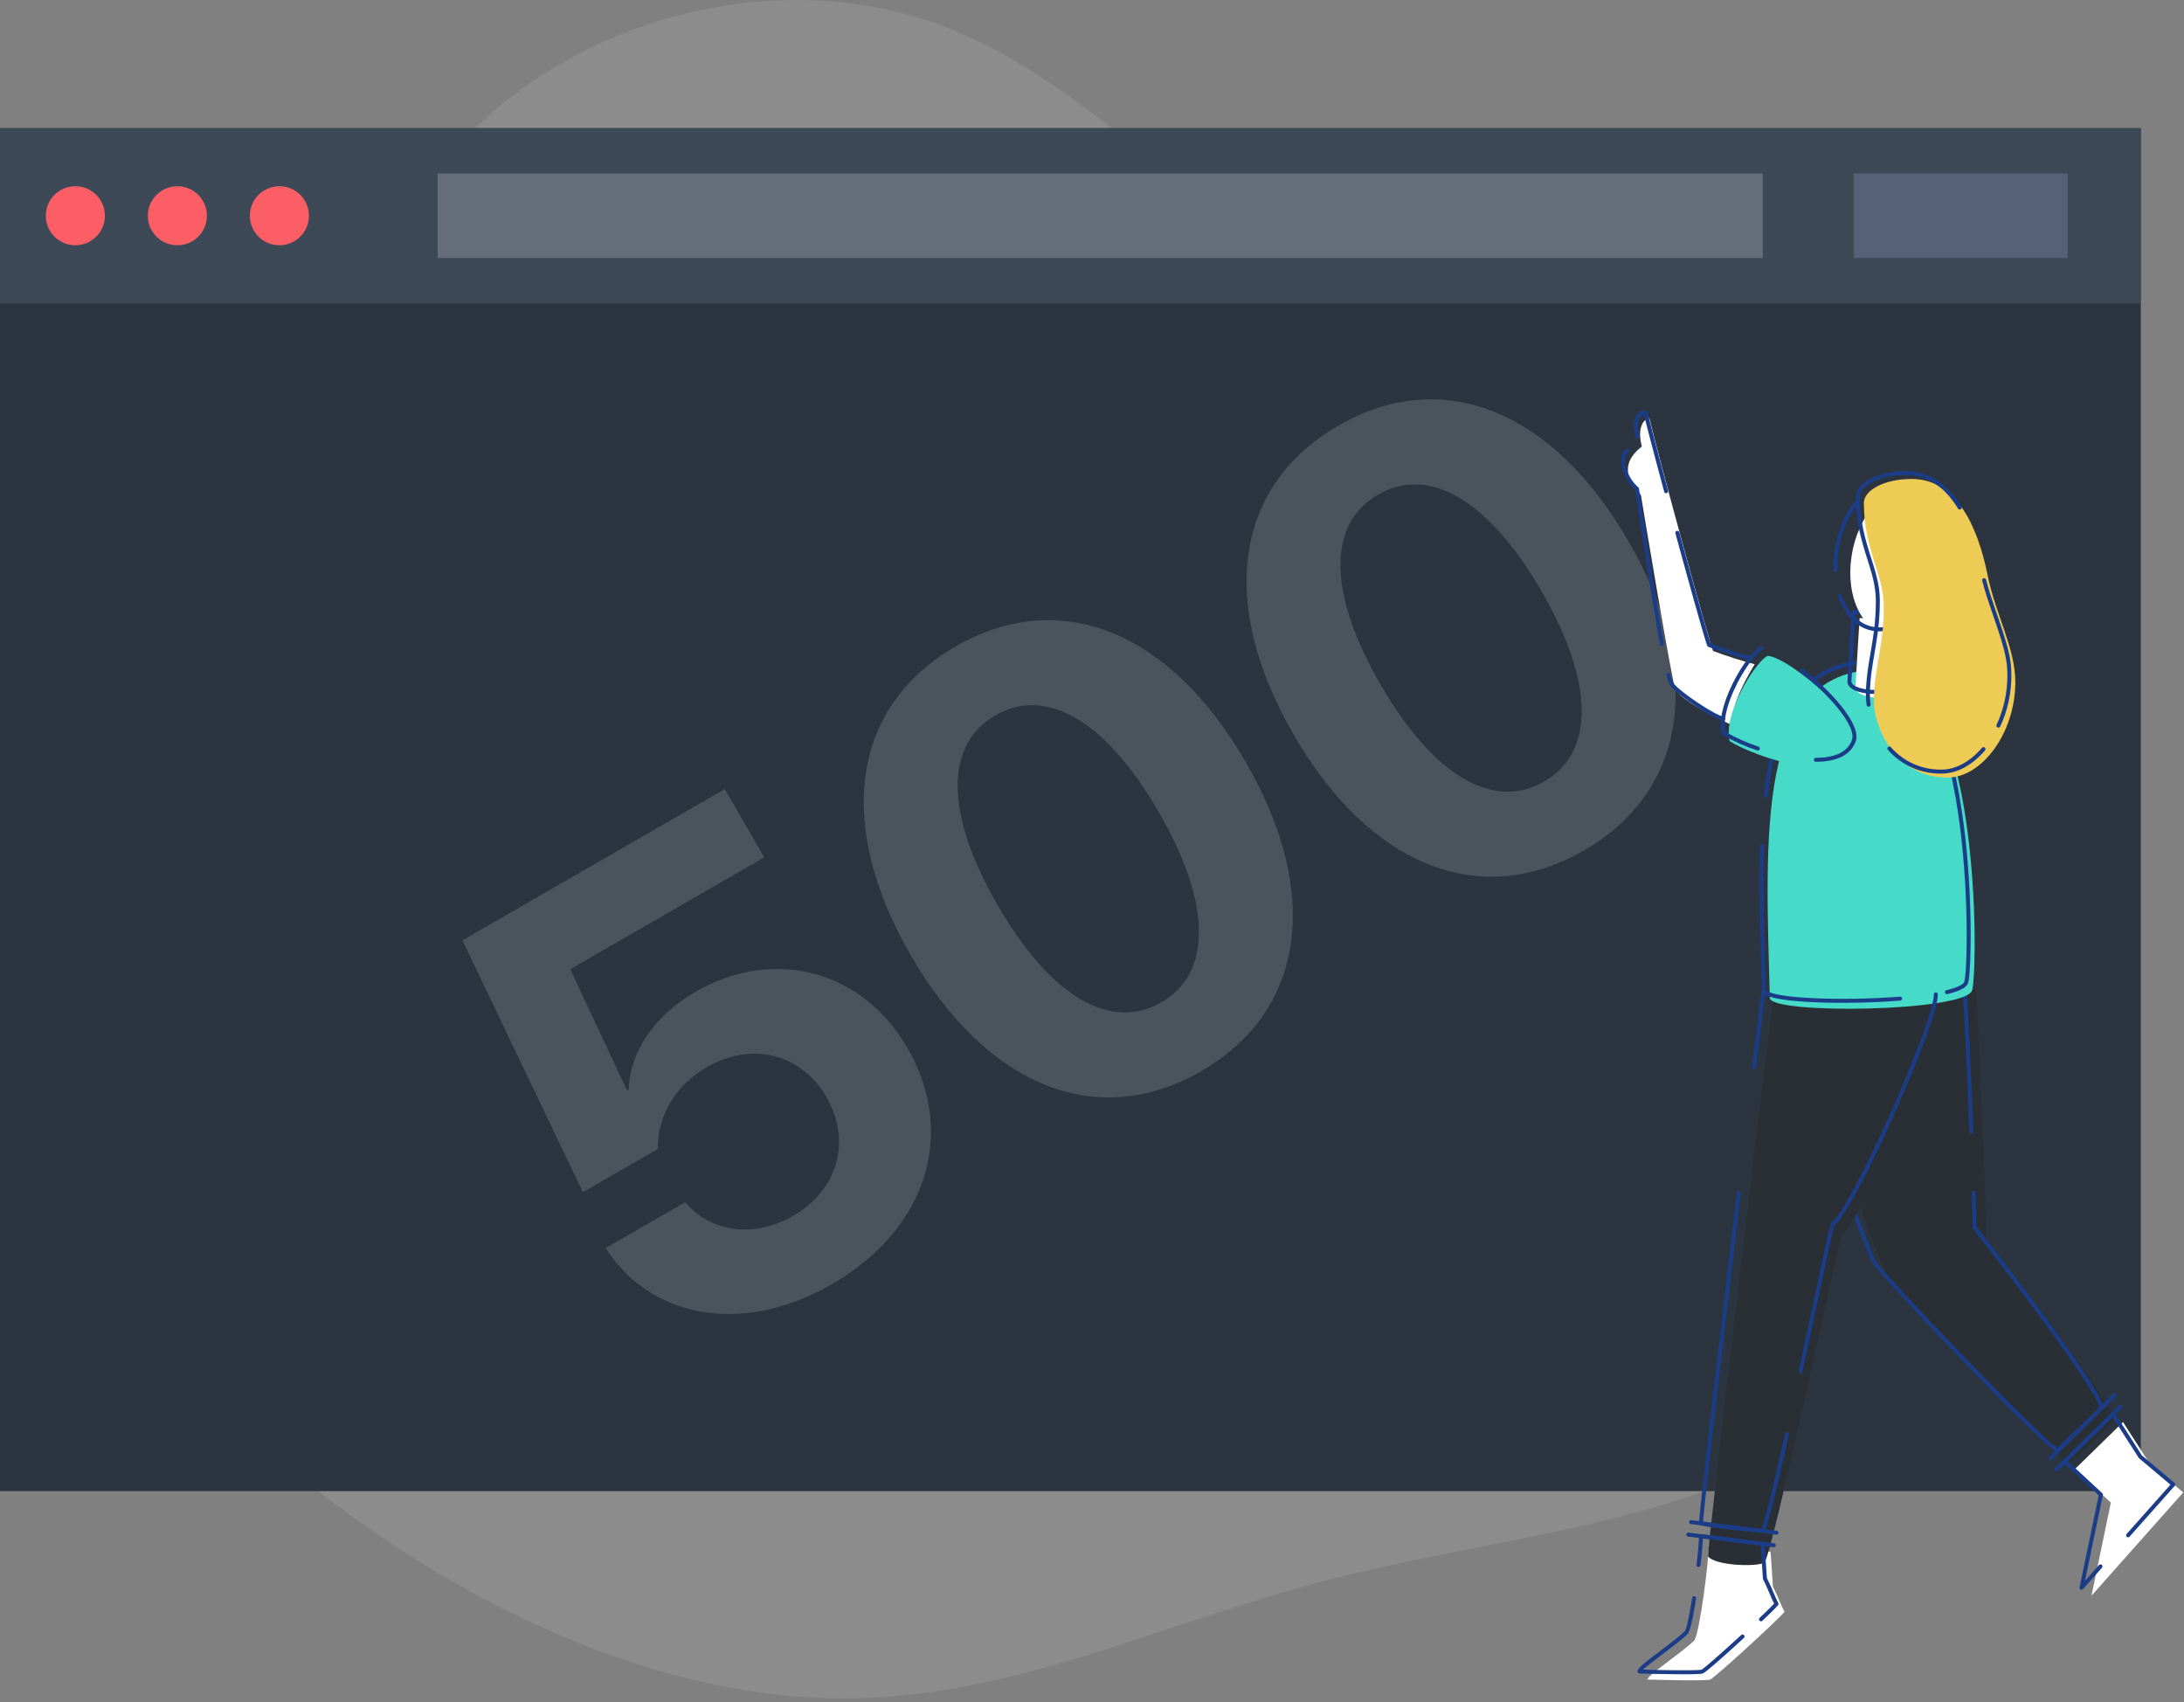 <svg width="539" height="420" viewBox="0 0 539 420" fill="none" xmlns="http://www.w3.org/2000/svg">
    <rect x="0" y="0" width="539" height="420" fill="#808080" stroke="none"/>
    <g clip-path="url(#clip0)">
        <path opacity="0.1"
              d="M485.302 140.982C519.348 168.584 528.973 218.483 518.984 261.048C509.09 303.662 479.671 338.996 443.633 358.031C407.639 377.189 365.074 379.994 325.456 390.453C285.788 400.984 249.061 419.175 208.115 419.091C167.125 419.091 122.052 400.778 82.158 370.72C42.294 340.799 7.721 299.158 5.97 258.523C4.313 217.928 35.478 178.296 57.17 137.681C78.908 96.963 91.104 55.096 120.193 28.869C149.282 2.643 195.24 -8.155 233.796 6.848C272.353 21.85 303.473 62.352 348.186 85.252C392.964 108.208 451.295 113.537 485.302 140.982Z"
              fill="white"/>
        <path d="M528.338 31.625H0V367.954H528.338V31.625Z" fill="#2C353F"/>
        <g opacity="0.15">
            <path d="M205.328 316.869C228.523 303.493 236.23 279.858 223.975 258.655L223.893 258.515C212.855 239.418 190.944 233.613 171.685 244.719C161.422 250.637 155.452 259.603 155.171 268.846L154.75 269.089L140.734 239.165L188.6 211.561L178.861 194.711L114.125 232.044L143.858 294.186L162.344 283.525C162.322 280.73 162.802 277.832 163.948 275.111C165.809 270.387 169.345 266.289 174.546 263.289C185.511 256.966 197.655 259.979 203.894 270.61L203.975 270.75C210.224 281.562 206.805 293.644 195.7 300.049C185.929 305.683 175.421 303.88 169.522 297.078L169.097 296.668L149.487 307.977L150.166 308.99C161.211 325.18 183.258 329.597 205.328 316.869Z"
                  fill="white"/>
            <path d="M296.422 264.336C322.148 249.5 326.105 220.352 307.478 188.126L307.397 187.985C288.77 155.76 261.56 144.679 235.835 159.515C210.109 174.35 206.111 203.429 224.738 235.655L224.819 235.795C243.446 268.021 270.697 279.172 296.422 264.336ZM286.602 247.346C273.95 254.642 259.121 245.688 246.257 223.432L246.176 223.291C233.312 201.035 233.003 183.801 245.655 176.505C258.307 169.209 273.095 178.093 285.959 200.349L286.04 200.489C298.905 222.745 299.253 240.049 286.602 247.346Z"
                  fill="white"/>
            <path d="M390.89 209.857C416.616 195.021 420.573 165.873 401.946 133.647L401.865 133.507C383.238 101.281 356.028 90.2 330.302 105.036C304.577 119.872 300.579 148.95 319.206 181.176L319.287 181.316C337.914 213.542 365.164 224.693 390.89 209.857ZM381.069 192.867C368.417 200.163 353.589 191.209 340.725 168.953L340.644 168.812C327.779 146.556 327.471 129.322 340.123 122.026C352.775 114.73 367.563 123.614 380.427 145.87L380.508 146.01C393.372 168.266 393.721 185.57 381.069 192.867Z"
                  fill="white"/>
        </g>
        <path d="M523.952 350.909L530.699 361.441L538.813 368.279L516.167 393.759L520.952 370.784L512.055 362.536L523.952 350.909Z"
              fill="white"/>
        <path d="M436.939 382.927C437.146 384.582 437.323 388.714 437.549 391.528C438.764 393.857 439.462 395.984 440.406 397.747C438.439 400.071 423.164 414.022 422.068 414.449C420.971 414.877 406.591 414.449 406.591 414.449C406.591 413.354 414.46 408.274 418.109 404.851C419.481 403.141 421.758 384.745 421.758 381.051L436.939 382.927Z"
              fill="white"/>
        <path d="M487.598 244.057C488.12 247.849 490.224 297.827 490.224 305.853C493.254 309.533 521.566 346.1 521.566 350.437C518.222 354.21 513.668 358.297 510.899 360.827C509.148 362.433 465.866 316.125 465.074 313.743C464.283 311.36 458.229 297.193 458.229 293.882C458.229 290.571 471.659 246.665 471.659 246.665L487.598 244.057Z"
              fill="#2A2F36"/>
        <path d="M484.568 240.625C484.841 240.58 485.098 240.769 485.135 241.043L485.153 241.19L485.183 241.479L485.228 241.989L485.277 242.634L485.33 243.409L485.434 245.063L485.55 247.068L485.657 249.044L485.87 253.214L486.079 257.539L486.341 263.269L486.678 271.043L487.013 279.214C487.024 279.485 486.812 279.714 486.541 279.725C486.27 279.735 486.041 279.524 486.03 279.253L485.632 269.592L485.317 262.385L484.993 255.414L484.767 250.851L484.644 248.51L484.499 245.899L484.397 244.208L484.319 243.019L484.25 242.085L484.214 241.678L469.09 244.153L467.081 250.772L465.903 254.683L465.122 257.286L464.348 259.875L463.585 262.44L462.835 264.972L461.838 268.358L460.942 271.424L460.209 273.952L459.248 277.303L458.314 280.614L457.651 283.018L457.385 283.995L456.912 285.774L456.656 286.764L456.39 287.825L456.203 288.601L456.077 289.15L455.996 289.519L455.928 289.85L455.871 290.144L455.841 290.319L455.805 290.549C455.801 290.573 455.798 290.596 455.796 290.618L455.781 290.741L455.773 290.847L455.77 290.935C455.77 291.004 455.773 291.079 455.779 291.159L455.794 291.327L455.817 291.509C455.821 291.541 455.826 291.573 455.831 291.606L455.865 291.811C455.872 291.846 455.878 291.882 455.885 291.919L455.93 292.145L455.983 292.385L456.043 292.64L456.11 292.908L456.223 293.337L456.353 293.797L456.448 294.121L456.604 294.631L456.775 295.171L456.961 295.741L457.232 296.545L457.452 297.182L457.768 298.074L458.109 299.015L458.289 299.504L458.797 300.861L459.302 302.185L462.118 309.389L462.518 310.438L462.591 310.64C462.72 311.029 463.855 312.42 465.689 314.494L466.409 315.303C466.659 315.583 466.92 315.873 467.19 316.173L468.03 317.098C468.175 317.257 468.322 317.418 468.471 317.581L469.391 318.585L470.361 319.636L471.376 320.73L472.976 322.444L474.089 323.63L475.82 325.464L477.613 327.354L478.836 328.639L480.078 329.938L481.968 331.908L483.879 333.891L485.799 335.874L487.078 337.19L488.986 339.146L490.246 340.432L491.491 341.7L492.72 342.945L494.521 344.763L495.689 345.936L496.827 347.073C497.014 347.26 497.2 347.445 497.384 347.628L498.469 348.705L499.516 349.737L500.52 350.721C500.683 350.881 500.845 351.038 501.004 351.194L501.937 352.098C504.809 354.87 506.9 356.771 507.693 357.263L507.793 357.32L508.184 356.906L508.665 356.41L509.028 356.044L509.645 355.434L510.623 354.485L511.968 353.196L516.271 349.104L517.421 347.989L517.712 347.701L518.107 347.305L518.098 347.249C518.085 347.184 518.068 347.114 518.047 347.039L517.998 346.881C517.98 346.827 517.96 346.769 517.938 346.71L517.867 346.525C517.854 346.493 517.841 346.461 517.827 346.427L517.738 346.222L517.639 346.003L517.528 345.771L517.406 345.526L517.202 345.134L517.053 344.856L516.892 344.566L516.722 344.263L516.446 343.785L516.146 343.279L515.823 342.746L515.477 342.186L515.109 341.6L514.583 340.777L514.163 340.13L513.569 339.228L513.258 338.761L512.608 337.794L511.921 336.784L511.198 335.733L510.439 334.642L509.237 332.931L508.178 331.439L507.067 329.889L505.907 328.284L504.451 326.287L503.258 324.663L501.945 322.887L501.048 321.68L499.794 320.001L498.384 318.123L496.339 315.415L494.558 313.071L492.529 310.42L490.68 308.02L489.072 305.954L488.062 304.671L487.33 303.753L486.894 303.218C486.836 303.148 486.799 303.063 486.787 302.974L486.782 302.906L486.779 302.317L486.768 301.434L486.731 299.588L486.656 296.8L486.581 294.335C486.572 294.064 486.785 293.837 487.057 293.828C487.328 293.82 487.555 294.032 487.564 294.304L487.668 297.772L487.728 300.175L487.754 301.585L487.764 302.443L487.765 302.73L488.033 303.06L488.673 303.859L489.683 305.14L491.461 307.424L493.369 309.899L495.644 312.875L498.615 316.796L499.774 318.337L500.379 319.143L501.78 321.017L502.698 322.252L503.599 323.469L505.027 325.409L506.361 327.235L507.133 328.299L508.128 329.678L509.318 331.339L510.224 332.616L511.091 333.848L511.713 334.742L512.313 335.608L513.076 336.723L513.796 337.788L514.308 338.556L514.636 339.052L515.107 339.773L515.553 340.466L515.837 340.912L516.241 341.557L516.62 342.173L516.858 342.567L517.084 342.949L517.299 343.317L517.503 343.672L517.694 344.014C517.725 344.07 517.756 344.125 517.786 344.18L517.959 344.501C517.987 344.554 518.015 344.606 518.042 344.657L518.198 344.959L518.342 345.246L518.473 345.521L518.593 345.781L518.7 346.027C518.97 346.666 519.108 347.156 519.108 347.49C519.108 347.619 519.057 347.743 518.966 347.834L518.234 348.568L517.368 349.412L512.676 353.879L511.496 355.008L510.405 356.066L509.798 356.665L509.441 357.024L509.041 357.432L508.621 357.873L508.314 358.208C508.215 358.318 508.071 358.378 507.922 358.37C507.896 358.368 507.867 358.363 507.834 358.354L507.764 358.332L507.685 358.3L507.598 358.258L507.451 358.177L507.285 358.074L507.164 357.994L507.035 357.904L506.897 357.806L506.675 357.64L506.435 357.454L506.176 357.248L505.9 357.021L505.505 356.688L505.188 356.416L504.739 356.023L504.01 355.369L503.352 354.768L502.504 353.979L501.593 353.12L500.621 352.19L499.413 351.021L498.687 350.313L497.552 349.197L495.748 347.407L494.431 346.089L493.717 345.372L492.246 343.886L490.329 341.938L488.734 340.308L487.088 338.618L484.962 336.425L482.649 334.029L480.952 332.261L478.75 329.957L476.37 327.451L474.601 325.576L471.983 322.782L469.8 320.426L468.785 319.323L467.826 318.273L466.752 317.087L465.924 316.164L465.16 315.305L464.464 314.511L463.837 313.787L463.388 313.259L462.987 312.778L462.666 312.385L462.405 312.057L462.251 311.858L462.052 311.591L461.891 311.363L461.806 311.233L461.738 311.12C461.699 311.051 461.672 310.994 461.657 310.95L461.629 310.87L461.41 310.287L459.856 306.298L458.32 302.373L457.877 301.209L457.545 300.325L457.162 299.29L456.807 298.308L456.558 297.607L456.324 296.935L456.178 296.505L456.038 296.087L455.842 295.487L455.72 295.103L455.55 294.554L455.447 294.204L455.35 293.869L455.261 293.547L455.18 293.24L455.072 292.804L455.009 292.531L454.954 292.272L454.907 292.028L454.867 291.797C454.855 291.722 454.845 291.65 454.835 291.58L454.811 291.378C454.798 291.248 454.79 291.127 454.787 291.016V290.888L454.793 290.783L454.804 290.661C454.806 290.639 454.809 290.616 454.811 290.593L454.843 290.366L454.886 290.102L454.942 289.801L455.009 289.463L455.089 289.09L455.213 288.535L455.398 287.754L455.615 286.876L455.811 286.105L456.085 285.055L456.453 283.673L457.012 281.627L457.645 279.353L458.259 277.181L459.129 274.146L460.424 269.687L461.522 265.946L461.891 264.694L463.022 260.881L463.791 258.302L464.569 255.704L465.353 253.096L467.307 246.633L468.239 243.574C468.287 243.415 468.412 243.293 468.569 243.247L468.629 243.233L484.568 240.625Z"
              fill="#1B3C87"/>
        <path d="M437.574 246.729C436.802 250.998 421.531 379.98 421.531 384.067C423.317 386.366 433.625 386.695 435.415 385.599C437.205 384.504 453.217 308.968 454.55 304.547C459.547 301.221 480.03 254.854 480.025 247.82"
              fill="#2A2F36"/>
        <path d="M463.496 165.283C489.069 165.283 488.189 238.968 486.733 244.332C485.277 249.696 436.885 250.408 436.782 246.238C435.774 206.989 433.074 165.283 463.496 165.283Z"
              fill="#46DBC9"/>
        <path d="M477.758 244.877C478.029 244.877 478.25 245.097 478.25 245.368C478.255 252.614 458.385 297.326 452.875 302.253L452.71 302.392L452.601 302.806L452.418 303.556L452.061 305.099L451.421 307.975L450.157 313.792L444.851 338.506C444.794 338.771 444.532 338.939 444.267 338.882C444.001 338.825 443.832 338.564 443.89 338.298L449.453 312.39L450.712 306.622L451.147 304.684L451.431 303.455L451.59 302.795L451.682 302.431L451.774 302.085L451.812 301.954C451.845 301.845 451.915 301.75 452.01 301.687C454.036 300.337 458.991 291.045 463.98 280.328L464.676 278.824C465.14 277.816 465.603 276.798 466.063 275.776L466.75 274.24L467.43 272.701C467.768 271.932 468.104 271.163 468.435 270.396L469.091 268.868C469.959 266.836 470.792 264.834 471.573 262.903L472.149 261.469C475.165 253.899 477.268 247.637 477.266 245.369C477.266 245.097 477.486 244.877 477.758 244.877Z"
              fill="#1B3C87"/>
        <path d="M429.208 293.822C429.477 293.854 429.67 294.099 429.638 294.368L428.206 306.363L426.179 323.486L424.583 337.112L423.38 347.489L422.606 354.243L421.85 360.928L421.29 365.969L420.945 369.142L420.753 370.948L420.594 372.496L420.44 374.05L420.374 374.773L420.328 375.333L420.315 375.517L420.491 375.555L420.77 375.611L421.228 375.696L421.56 375.753L422.099 375.84L422.684 375.928L423.316 376.018L423.994 376.108L424.472 376.169L425.487 376.294L426.58 376.42L427.981 376.573L434.686 377.263L434.721 377.189L434.767 377.081L434.804 376.99L434.879 376.795C434.892 376.76 434.905 376.724 434.918 376.686L435.001 376.448L435.089 376.181L435.183 375.885L435.282 375.562L435.379 375.238L435.532 374.707L435.639 374.324L435.927 373.266L436.241 372.066L436.443 371.278L436.844 369.671L437.315 367.734L437.899 365.278L438.369 363.266L438.866 361.109L439.755 357.192L440.521 353.769C440.58 353.504 440.843 353.337 441.108 353.396C441.373 353.455 441.54 353.718 441.481 353.983L440.652 357.689L439.794 361.473L439.265 363.771L438.77 365.893L438.234 368.147L438.017 369.041L437.608 370.699L437.352 371.711L437.051 372.869L436.936 373.299L436.716 374.105L436.56 374.661L436.41 375.176L436.268 375.65L436.177 375.943L436.088 376.218L435.962 376.597L435.881 376.828L435.803 377.04L435.728 377.235L435.656 377.413L435.587 377.572C435.576 377.597 435.565 377.622 435.554 377.645L435.489 377.779C435.478 377.8 435.468 377.82 435.457 377.839L435.396 377.946C435.317 378.078 435.245 378.163 435.179 378.203C435.085 378.261 434.973 378.285 434.862 378.271L433.768 378.155L427.703 377.532L427.039 377.46L426.174 377.363L425.091 377.236L423.848 377.08L423.163 376.988L422.731 376.928L422.122 376.838L421.559 376.749L421.043 376.661L420.724 376.603L420.427 376.545C420.38 376.535 420.333 376.526 420.287 376.516L420.021 376.459L419.684 376.379C419.466 376.323 419.313 376.127 419.313 375.903C419.313 375.859 419.315 375.801 419.319 375.73L419.334 375.476L419.359 375.14L419.394 374.726L419.464 373.958L419.555 373.02L419.708 371.512L419.846 370.194L420.178 367.099L420.583 363.423L421.139 358.45L422.183 349.289L423.291 339.703L424.659 327.994L425.875 317.665L427.606 303.079L428.661 294.251C428.691 294.001 428.904 293.818 429.15 293.818L429.208 293.822Z"
              fill="#1B3C87"/>
        <path d="M435.396 243.79C435.663 243.839 435.839 244.095 435.79 244.362L435.76 244.538L435.635 245.402L435.338 247.641L434.06 257.825L433.375 263.392C433.342 263.662 433.097 263.853 432.827 263.82C432.557 263.787 432.366 263.542 432.399 263.273L433.563 253.843L434.336 247.719L434.677 245.148L434.79 244.381L434.823 244.183C434.872 243.917 435.129 243.74 435.396 243.79Z"
              fill="#1B3C87"/>
        <path d="M418.186 393.878C418.454 393.92 418.637 394.172 418.594 394.44L418.431 395.448L418.271 396.4L418.114 397.295L417.998 397.929L417.883 398.53L417.807 398.913L417.733 399.28L417.621 399.803L417.548 400.133L417.44 400.599L417.332 401.03L417.262 401.298L417.192 401.55L417.122 401.786L417.054 402.006L416.985 402.21L416.918 402.398C416.907 402.428 416.896 402.457 416.884 402.486L416.818 402.649L416.752 402.796C416.686 402.935 416.621 403.048 416.557 403.136L416.526 403.178L416.478 403.229L416.217 403.47L415.941 403.719L415.649 403.975L415.341 404.24L415.017 404.514L414.674 404.797L414.125 405.242L413.736 405.553L413.326 405.876L412.672 406.384L411.814 407.042L408.378 409.663L407.169 410.598L406.429 411.183L406.104 411.446L405.788 411.711L405.543 411.926L405.462 412L407.207 412.044L408.993 412.082L410.158 412.104L411.853 412.132L413.485 412.151L414.698 412.159L415.63 412.161L416.485 412.159L417.404 412.15L418.315 412.131L418.853 412.113L419.212 412.095L419.505 412.074L419.679 412.056L419.814 412.037L419.881 412.023C419.9 412.019 419.916 412.014 419.929 412.009L419.968 411.991L420.018 411.962L420.116 411.897L420.241 411.808L420.504 411.606L420.909 411.28L421.316 410.943L421.881 410.464L422.524 409.911L423.493 409.066L424.434 408.236L426.218 406.642L427.671 405.329L429.547 403.618C429.605 403.564 429.663 403.511 429.721 403.457C429.921 403.274 430.233 403.287 430.416 403.487C430.6 403.686 430.587 403.997 430.387 404.181L428.731 405.695L427.682 406.648L426.201 407.981L424.845 409.188L423.888 410.029L423.141 410.676L422.574 411.16L421.871 411.749L421.357 412.167L420.995 412.45L420.751 412.632L420.595 412.742L420.463 412.829L420.389 412.873C420.377 412.88 420.366 412.886 420.356 412.891L420.298 412.919C420.29 412.923 420.282 412.926 420.274 412.929C420.24 412.942 420.197 412.954 420.147 412.966L420.035 412.988L419.901 413.009L419.746 413.028L419.57 413.046L419.373 413.062L419.037 413.083L418.655 413.101L418.226 413.116L417.582 413.131L417.046 413.139L416.053 413.145H415.287L414.075 413.139L412.741 413.126L411.281 413.106L410.141 413.087L408.974 413.065L406.797 413.017L404.61 412.961C404.344 412.953 404.132 412.735 404.132 412.47C404.132 412.109 404.407 411.703 405.016 411.126L405.199 410.957C405.231 410.927 405.264 410.898 405.298 410.868L405.509 410.683L405.739 410.487L405.988 410.28L406.399 409.946L406.876 409.567L407.707 408.921L411.217 406.261L412.069 405.608L412.504 405.271L413.117 404.789L413.501 404.483L413.866 404.188L414.211 403.905L414.696 403.499C414.748 403.455 414.798 403.411 414.849 403.368L415.142 403.114L415.419 402.868L415.68 402.629L415.775 402.541L415.78 402.533C415.819 402.479 415.859 402.405 415.901 402.313L415.953 402.194L416.006 402.058L416.06 401.904L416.116 401.734L416.203 401.448L416.293 401.126L416.355 400.891L416.449 400.511L416.547 400.096L416.646 399.649L416.783 399.003L416.923 398.301L417.066 397.547L417.248 396.534L417.322 396.107L417.472 395.219L417.623 394.286C417.663 394.037 417.883 393.862 418.129 393.872L418.186 393.878Z"
              fill="#1B3C87"/>
        <path d="M419.851 378.583L435.033 380.475C435.256 380.502 435.432 380.678 435.46 380.901L435.494 381.196L435.528 381.538L435.563 381.93L435.598 382.374L435.635 382.876L435.757 384.742L435.965 388.051L436.04 389.116L436.064 389.426L436.142 389.577C436.429 390.14 436.702 390.717 436.993 391.372L437.253 391.967L438.027 393.771L438.212 394.188C438.242 394.255 438.271 394.319 438.3 394.383L438.469 394.747C438.607 395.038 438.739 395.301 438.873 395.551C438.968 395.729 438.945 395.948 438.813 396.102L438.711 396.218L438.592 396.349L438.381 396.574L438.042 396.926L437.527 397.444L436.786 398.173L436.072 398.864L435.442 399.466L434.937 399.946C434.739 400.133 434.428 400.124 434.241 399.927C434.055 399.73 434.063 399.419 434.26 399.233L435.08 398.453L435.534 398.017L436.093 397.476L436.712 396.868L437.14 396.441L437.504 396.069L437.801 395.757L437.846 395.708L437.837 395.691C437.725 395.471 437.613 395.239 437.496 394.988L437.316 394.594C437.285 394.526 437.254 394.456 437.222 394.384L436.218 392.051C435.844 391.199 435.51 390.488 435.146 389.79C435.115 389.732 435.097 389.668 435.092 389.603L435.017 388.603L434.936 387.399L434.692 383.503L434.642 382.78L434.595 382.161L434.55 381.639L434.527 381.401L420.27 379.625L420.261 379.852L420.236 380.318L420.202 380.839L420.159 381.412L420.107 382.033L420.047 382.699L419.956 383.65L419.878 384.407L419.794 385.196L419.674 386.259C419.643 386.529 419.399 386.722 419.13 386.691C418.86 386.661 418.666 386.417 418.697 386.147L418.805 385.192L418.97 383.619L419.088 382.39L419.168 381.466L419.218 380.8L419.249 380.347L419.278 379.81L419.292 379.461L419.298 379.16C419.299 379.129 419.299 379.1 419.299 379.071C419.299 378.795 419.525 378.578 419.793 378.579L419.851 378.583Z"
              fill="#1B3C87"/>
        <path d="M528.338 31.625H0V74.853H528.338V31.625Z" fill="#3D4957"/>
        <path opacity="0.2" d="M435.056 42.81H108.007V63.668H435.056V42.81Z" fill="white"/>
        <path opacity="0.2" d="M510.275 42.81H457.535V63.668H510.275V42.81Z" fill="#B2C3FB"/>
        <path d="M18.595 60.524C22.622 60.524 25.888 57.263 25.888 53.239C25.888 49.216 22.622 45.954 18.595 45.954C14.567 45.954 11.301 49.216 11.301 53.239C11.301 57.263 14.567 60.524 18.595 60.524Z"
              fill="#FB5E64"/>
        <path d="M43.774 60.524C47.802 60.524 51.067 57.263 51.067 53.239C51.067 49.216 47.802 45.954 43.774 45.954C39.746 45.954 36.481 49.216 36.481 53.239C36.481 57.263 39.746 60.524 43.774 60.524Z"
              fill="#FB5E64"/>
        <path d="M68.954 60.524C72.982 60.524 76.247 57.263 76.247 53.239C76.247 49.216 72.982 45.954 68.954 45.954C64.926 45.954 61.66 49.216 61.66 53.239C61.66 57.263 64.926 60.524 68.954 60.524Z"
              fill="#FB5E64"/>
        <path d="M434.925 208.256C435.196 208.266 435.409 208.493 435.4 208.764L435.355 210.199L435.313 211.867L435.303 212.345C435.286 213.182 435.274 214.025 435.265 214.886L435.255 216.19L435.251 217.527L435.255 219.422L435.265 220.848L435.293 223.252L435.317 224.843L435.361 227.202L435.433 230.49L435.569 235.828L435.798 244.261C435.801 244.387 436.007 244.553 436.403 244.733L436.572 244.806L436.761 244.88L436.971 244.954C437.117 245.004 437.276 245.054 437.449 245.103L437.718 245.177C437.81 245.202 437.906 245.226 438.006 245.25L438.313 245.322C438.419 245.346 438.528 245.369 438.64 245.392C438.907 245.447 439.191 245.5 439.489 245.551L439.948 245.627C440.105 245.651 440.266 245.675 440.43 245.699L440.933 245.768L441.458 245.835L442.003 245.898L442.569 245.959C442.665 245.968 442.762 245.978 442.86 245.987L443.456 246.043L444.07 246.096L444.704 246.145L445.356 246.191L446.025 246.234L446.712 246.273C453.34 246.633 461.712 246.509 468.891 245.935C469.162 245.913 469.399 246.115 469.42 246.385C469.442 246.656 469.24 246.893 468.969 246.914C461.973 247.474 453.856 247.608 447.289 247.287L446.4 247.24L445.638 247.194L444.901 247.146L444.187 247.094L443.725 247.057L443.274 247.018L442.617 246.958L442.194 246.915L441.579 246.848L441.183 246.801L440.798 246.753L440.424 246.702L439.885 246.623L439.541 246.568L439.207 246.511L438.886 246.452C438.833 246.442 438.781 246.432 438.729 246.422L438.425 246.36L438.133 246.297C438.085 246.286 438.038 246.275 437.991 246.264L437.716 246.197L437.454 246.128L437.203 246.058C436.999 245.998 436.808 245.936 436.63 245.871L436.422 245.793L436.226 245.712L436.043 245.63C435.954 245.588 435.871 245.545 435.791 245.502L435.639 245.413C435.105 245.085 434.825 244.711 434.815 244.286L434.518 233.292L434.441 230.125L434.371 226.866L434.328 224.526L434.301 222.639L434.287 221.435L434.272 219.419L434.268 218.04V217.519C434.268 217.1 434.269 216.687 434.271 216.278L434.28 215.065C434.282 214.865 434.284 214.666 434.286 214.468L434.302 213.286L434.32 212.323L434.33 211.844C434.347 211.046 434.368 210.252 434.393 209.452L434.417 208.731C434.426 208.46 434.653 208.247 434.925 208.256Z"
              fill="#1B3C87"/>
        <path d="M462.021 162.827C473.654 162.827 480.805 177.149 484.261 200.76C485.48 209.082 486.149 218.15 486.313 226.787L486.333 228.024L486.344 229.128L486.351 230.745L486.346 232.05L486.336 233.063L486.317 234.284L486.289 235.449L486.261 236.338L486.238 236.976L486.202 237.788L486.163 238.551L486.119 239.264L486.083 239.762L486.046 240.229L486.007 240.663L485.979 240.933L485.937 241.309L485.892 241.647L485.862 241.852L485.83 242.04L485.798 242.21L485.766 242.362L485.732 242.495C485.485 243.41 484.404 244.128 482.502 244.761L482.157 244.872L481.796 244.981C481.673 245.017 481.547 245.053 481.418 245.088L481.023 245.195L480.611 245.3C480.347 245.365 480.08 245.205 480.015 244.941C479.949 244.678 480.11 244.412 480.373 244.346L480.565 244.298L480.937 244.201L481.292 244.102L481.63 244.003C481.685 243.987 481.74 243.97 481.793 243.953L482.106 243.853L482.403 243.753C482.547 243.702 482.685 243.652 482.816 243.601L483.07 243.499C483.111 243.482 483.151 243.465 483.191 243.448L483.42 243.346C484.226 242.972 484.686 242.596 484.783 242.238L484.814 242.112L484.845 241.966L484.875 241.802L484.905 241.618L484.934 241.417L484.976 241.082L485.016 240.708L485.068 240.152L485.116 239.534L485.171 238.679L485.202 238.124L485.239 237.34L485.264 236.719L485.293 235.851L485.318 234.94L485.342 233.747L485.356 232.753L485.365 231.466L485.367 230.939L485.367 230.422C485.366 229.555 485.359 228.665 485.345 227.76C485.215 218.877 484.545 209.487 483.288 200.902C479.901 177.76 472.935 163.81 462.021 163.81C446.393 163.81 438.747 174.728 436.262 196.385C436.231 196.654 435.988 196.848 435.718 196.817C435.448 196.786 435.254 196.542 435.285 196.273C437.82 174.182 445.772 162.827 462.021 162.827Z"
              fill="#1B3C87"/>
        <path d="M468.93 170.584C468.93 173.006 457.712 172.79 457.909 169.557L458.937 152.526H468.93V170.584Z"
              fill="white"/>
        <path d="M467.455 150.562H457.462C457.202 150.562 456.986 150.764 456.971 151.023L455.943 168.054C455.856 169.474 457.304 170.443 459.52 170.913L459.826 170.974C460.034 171.012 460.248 171.047 460.467 171.077L460.8 171.119C460.912 171.132 461.025 171.144 461.14 171.155L461.488 171.184C461.605 171.193 461.724 171.201 461.843 171.208C462.189 171.227 462.528 171.237 462.859 171.237L463.187 171.234C463.242 171.233 463.295 171.232 463.349 171.23L463.667 171.217C463.877 171.207 464.082 171.192 464.282 171.173L464.578 171.142C464.626 171.136 464.674 171.13 464.722 171.123L465.004 171.082C466.762 170.802 467.947 170.142 467.947 169.11V151.053C467.947 150.781 467.726 150.562 467.455 150.562ZM457.924 151.544H466.963V169.11C466.963 169.456 466.364 169.779 465.411 169.993L465.185 170.04C465.107 170.055 465.028 170.07 464.947 170.083L464.698 170.122C464.655 170.128 464.612 170.134 464.569 170.14L464.304 170.172C464.214 170.182 464.123 170.19 464.03 170.199L463.747 170.22C463.172 170.258 462.547 170.263 461.898 170.227L461.729 170.216C461.617 170.209 461.507 170.201 461.397 170.191L461.074 170.16C461.021 170.154 460.968 170.148 460.915 170.142L460.605 170.101L460.304 170.055L460.012 170.003L459.731 169.946C459.455 169.887 459.195 169.82 458.953 169.746L458.718 169.669C457.569 169.277 456.888 168.722 456.925 168.113L457.924 151.544Z"
              fill="#1B3C87"/>
        <path d="M481.878 140.884C484.052 130.749 480.304 121.353 473.506 119.898C466.707 118.443 459.434 125.479 457.26 135.614C455.085 145.749 458.834 155.145 465.632 156.6C472.43 158.055 479.703 151.019 481.878 140.884Z"
              fill="white"/>
        <path d="M458.149 123.169C458.319 122.957 458.628 122.922 458.84 123.091C459.053 123.26 459.088 123.569 458.918 123.781C456.542 126.758 454.894 130.244 454.1 133.97L454.028 134.32C453.586 136.401 453.395 138.527 453.458 140.654C453.466 140.925 453.253 141.151 452.981 141.159C452.71 141.167 452.483 140.954 452.475 140.683C452.414 138.625 452.583 136.568 452.977 134.554L453.065 134.123C453.857 130.118 455.601 126.361 458.149 123.169Z"
              fill="#1B3C87"/>
        <path d="M453.902 146.475C454.159 146.389 454.438 146.527 454.525 146.785C455.962 151.057 458.689 153.928 462.087 154.639C463.115 154.854 464.175 154.869 465.21 154.686C465.477 154.638 465.732 154.816 465.78 155.083C465.828 155.35 465.65 155.605 465.382 155.653C464.224 155.859 463.037 155.841 461.885 155.601C458.111 154.811 455.132 151.676 453.592 147.098C453.506 146.84 453.644 146.562 453.902 146.475Z"
              fill="#1B3C87"/>
        <path d="M471.802 118.189C482.622 118.189 488.031 129.576 490.49 141.768C492.457 151.593 497.375 159.944 497.375 168.295C497.375 180.806 489.177 191.874 480.654 191.874C467.45 191.874 462.458 178.999 462.458 173.207C462.458 165.018 464.917 159.679 464.917 149.628C464.917 141.67 459.999 135.751 459.999 124.084C459.999 121.117 464.74 118.189 471.802 118.189Z"
              fill="#EECB55"/>
        <path d="M470.327 116.239C476.044 116.239 480.637 119.348 484.07 124.988C484.211 125.22 484.137 125.522 483.905 125.663C483.673 125.804 483.37 125.73 483.229 125.499C479.962 120.13 475.666 117.222 470.327 117.222C469.396 117.222 468.498 117.276 467.642 117.377L467.251 117.427C467.057 117.454 466.865 117.483 466.675 117.515L466.3 117.581C466.238 117.592 466.176 117.604 466.115 117.616L465.749 117.691C465.448 117.757 465.154 117.828 464.869 117.905L464.529 118C461.178 118.978 459.016 120.757 459.016 122.625C459.016 127.38 459.711 131 461.323 136.226L462.315 139.388L462.481 139.933L462.634 140.446L462.774 140.934L462.905 141.401L463.026 141.854C463.045 141.928 463.065 142.002 463.083 142.076C463.649 144.285 463.934 146.207 463.934 148.169C463.934 149.896 463.876 151.431 463.749 152.994L463.694 153.621L463.632 154.254L463.562 154.896C463.537 155.112 463.511 155.33 463.484 155.551L463.397 156.221L463.302 156.909L463.199 157.619L463.087 158.354L462.966 159.117L462.836 159.911L462.37 162.669L462.253 163.378L462.19 163.768L462.073 164.525C461.664 167.245 461.475 169.387 461.475 171.745C461.479 172.438 461.54 173.13 461.655 173.813C461.7 174.081 461.519 174.334 461.251 174.379C460.984 174.424 460.73 174.244 460.685 173.976C460.561 173.241 460.496 172.497 460.491 171.748C460.491 169.883 460.607 168.153 460.851 166.189L460.942 165.485L461.044 164.758C461.062 164.635 461.081 164.51 461.1 164.385L461.218 163.616L461.432 162.314L461.798 160.16L461.931 159.358C461.952 159.227 461.973 159.097 461.994 158.969L462.114 158.214C462.133 158.091 462.152 157.968 462.17 157.847L462.277 157.133C462.294 157.016 462.31 156.9 462.327 156.785L462.42 156.105C462.45 155.881 462.479 155.661 462.506 155.443L462.583 154.797L462.652 154.163L462.714 153.539C462.82 152.401 462.888 151.294 462.922 150.132L462.938 149.493C462.94 149.385 462.942 149.277 462.943 149.168L462.949 148.507C462.95 148.395 462.95 148.282 462.95 148.169C462.95 146.297 462.677 144.455 462.131 142.319L462.016 141.881L461.893 141.431L461.76 140.962L461.615 140.471L461.458 139.95L461.047 138.628L460.514 136.934C458.782 131.396 458.032 127.622 458.032 122.625C458.032 120.322 460.348 118.291 463.895 117.168L464.237 117.063C464.812 116.894 465.417 116.749 466.049 116.629L466.43 116.56C467.649 116.352 468.958 116.239 470.327 116.239Z"
              fill="#1B3C87"/>
        <path d="M465.971 184.332C466.175 184.153 466.486 184.174 466.664 184.379C469.759 187.918 474.24 189.935 478.946 189.912L479.194 189.909C482.652 189.909 486.198 187.967 489.148 184.529C489.325 184.323 489.635 184.3 489.841 184.476C490.047 184.653 490.071 184.963 489.895 185.169C486.828 188.742 483.106 190.815 479.409 190.889L479.204 190.891C474.126 190.993 469.264 188.845 465.924 185.025C465.745 184.82 465.766 184.51 465.971 184.332Z"
              fill="#1B3C87"/>
        <path d="M489.551 142.683C489.814 142.615 490.082 142.773 490.15 143.036L490.268 143.484L490.388 143.93L490.512 144.376L490.64 144.826L490.842 145.511L490.983 145.978L491.209 146.701L491.368 147.201L491.623 147.984L491.899 148.815L492.304 150.01L493.132 152.426L493.762 154.293L494.161 155.505L494.452 156.407L494.653 157.048L494.842 157.66L495.017 158.246L495.179 158.806L495.281 159.167L495.423 159.691L495.512 160.029L495.595 160.359L495.711 160.84L495.782 161.152L495.849 161.457L495.911 161.757L495.996 162.198L496.047 162.487L496.095 162.772L496.158 163.193L496.196 163.471L496.229 163.748L496.26 164.024L496.287 164.299L496.321 164.711L496.347 165.126L496.361 165.401C496.382 165.861 496.392 166.331 496.392 166.821C496.389 171.12 495.453 175.367 493.646 179.269C493.532 179.515 493.24 179.622 492.994 179.508C492.747 179.394 492.64 179.103 492.754 178.856C494.5 175.084 495.406 170.977 495.408 166.821L495.406 166.4L495.401 166.125L495.394 165.853L495.378 165.449L495.357 165.051L495.339 164.786L495.317 164.523L495.293 164.259L495.266 163.996L495.235 163.731L495.2 163.465L495.162 163.196L495.098 162.789L495.026 162.374L494.944 161.95L494.853 161.515L494.787 161.218L494.679 160.76L494.601 160.446L494.476 159.96L494.386 159.626L494.242 159.108L494.086 158.569L493.918 158.005L493.674 157.213L493.408 156.372L493.117 155.476L492.719 154.275L492.28 152.974L491.266 150.014L490.869 148.836L490.598 148.016L490.429 147.494L490.191 146.743L490.041 146.259L489.898 145.787L489.761 145.324L489.564 144.64L489.377 143.962L489.198 143.282C489.13 143.019 489.288 142.751 489.551 142.683Z"
              fill="#1B3C87"/>
        <path d="M417.402 375.105L438.5 377.734C438.77 377.767 438.961 378.013 438.927 378.282C438.896 378.532 438.682 378.714 438.436 378.712L438.378 378.708L417.281 376.08C417.011 376.047 416.82 375.801 416.853 375.532C416.885 375.282 417.099 375.1 417.345 375.102L417.402 375.105Z"
              fill="#1B3C87"/>
        <path d="M416.728 378.195L437.821 380.823C438.091 380.857 438.282 381.102 438.248 381.372C438.217 381.622 438.003 381.804 437.757 381.802L437.7 381.798L416.607 379.17C416.337 379.137 416.146 378.891 416.18 378.622C416.211 378.372 416.425 378.189 416.671 378.191L416.728 378.195Z"
              fill="#1B3C87"/>
        <path d="M521.531 343.922C521.725 343.732 522.036 343.734 522.227 343.928C522.402 344.106 522.414 344.385 522.262 344.577L522.221 344.623L506.375 360.18C506.182 360.37 505.87 360.367 505.68 360.174C505.504 359.995 505.493 359.716 505.645 359.525L505.686 359.479L521.531 343.922Z"
              fill="#1B3C87"/>
        <path d="M523.002 346.727C523.196 346.537 523.507 346.539 523.697 346.733C523.873 346.911 523.884 347.19 523.732 347.382L523.691 347.428L507.846 362.98C507.652 363.17 507.341 363.167 507.15 362.974C506.975 362.795 506.963 362.516 507.115 362.325L507.156 362.279L523.002 346.727Z"
              fill="#1B3C87"/>
        <path d="M521.149 348.593C521.357 348.389 521.69 348.412 521.871 348.629L521.907 348.679L528.614 359.148L536.672 365.938C536.867 366.102 536.901 366.385 536.761 366.59L536.722 366.64L525.568 379.186C525.388 379.389 525.077 379.407 524.874 379.227C524.687 379.061 524.657 378.783 524.795 378.582L524.833 378.533L535.652 366.364L527.923 359.851C527.898 359.83 527.875 359.806 527.854 359.78L527.826 359.74L521.404 349.717L510.309 360.561L518.827 368.459C518.938 368.561 518.994 368.708 518.983 368.855L518.974 368.919L514.565 390.087L518.022 386.197C518.188 386.009 518.466 385.979 518.667 386.117L518.716 386.155C518.903 386.321 518.934 386.599 518.795 386.8L518.757 386.849L514.075 392.12C513.753 392.482 513.169 392.208 513.218 391.747L513.226 391.693L517.954 368.99L509.262 360.931C509.072 360.755 509.053 360.465 509.21 360.267L509.252 360.22L521.149 348.593Z"
              fill="#1B3C87"/>
        <path d="M433.049 163.908C429.572 162.994 426.145 161.9 422.781 160.632C421.797 158.446 409.178 112.138 407.044 103.202C405.686 103.315 403.95 105.511 405.199 110.158C402.814 112.088 398.924 115.974 404.963 122.11C405.229 123.79 412.778 169.267 413.511 170.25C415.891 173.467 425.176 177.977 427.212 178.787C427.856 177.024 426.872 174.121 433.049 163.908Z"
              fill="white"/>
        <path d="M459.006 184.702C461.071 178.807 441.833 162.277 436.241 161.83C432.966 163.51 425.107 176.518 426.897 182.909C433.074 186.814 455.588 194.443 459.006 184.702Z"
              fill="#46DBC9"/>
        <path d="M406.039 101.214C406.281 101.194 406.502 101.354 406.558 101.591L406.862 102.84L407.309 104.618L407.981 107.225L409.284 112.188L410.701 117.507L411.664 121.093C411.735 121.355 411.579 121.624 411.317 121.695C411.055 121.765 410.785 121.61 410.714 121.348L409.047 115.125L407.554 109.483L406.681 106.129L406.095 103.83L405.854 102.859L405.709 102.268L405.663 102.282C404.386 102.684 403.772 104.357 404.58 107.517L404.627 107.698C404.697 107.96 404.541 108.229 404.279 108.299C404.016 108.369 403.747 108.214 403.677 107.952C402.559 103.776 403.744 101.405 406.039 101.214Z"
              fill="#1B3C87"/>
        <path d="M413.829 130.993C414.091 130.922 414.361 131.076 414.432 131.338L416.198 137.779L417.832 143.688L419.452 149.477L420.439 152.956L421.19 155.551L421.547 156.762L421.84 157.73L421.976 158.169L422.09 158.521L422.176 158.775L422.745 158.986C425.586 160.032 428.471 160.953 431.393 161.746L432.191 161.959C432.454 162.028 432.61 162.297 432.541 162.559C432.472 162.822 432.203 162.978 431.94 162.909C428.447 161.99 425.003 160.892 421.623 159.617C421.499 159.57 421.399 159.475 421.346 159.353L421.295 159.225L421.229 159.04L421.087 158.608L420.944 158.156L420.777 157.61L420.316 156.062L419.813 154.334L419.073 151.749L418.13 148.412L416.554 142.764L414.668 135.927L413.483 131.596C413.412 131.335 413.567 131.065 413.829 130.993Z"
              fill="#1B3C87"/>
        <path d="M401.264 110.757C401.468 110.578 401.778 110.597 401.958 110.8C402.138 111.004 402.119 111.314 401.915 111.494C399.956 113.223 401.638 117.989 404.316 120.235C404.407 120.311 404.467 120.418 404.485 120.535L406.077 130.98L406.728 135.197L407.253 138.556L407.87 142.438L408.292 145.051L408.637 147.163L409.054 149.672L409.444 151.971L409.671 153.289L409.965 154.973L410.18 156.181L410.389 157.339L410.66 158.807C410.709 159.074 410.533 159.331 410.266 159.38C409.999 159.43 409.743 159.254 409.693 158.988L409.409 157.447L409.189 156.229L408.963 154.958L408.575 152.723L408.171 150.348L407.78 148.01L407.552 146.626L407.204 144.486L406.592 140.669L405.968 136.708L405.434 133.266L404.994 130.403L403.541 120.865L403.455 120.789C400.557 118.177 398.815 113.09 401.17 110.843L401.264 110.757Z"
              fill="#1B3C87"/>
        <path d="M411.669 166.03C411.936 165.977 412.194 166.15 412.247 166.416C412.379 167.083 412.591 167.731 412.876 168.347L412.969 168.539L413.01 168.594C413.196 168.836 413.458 169.115 413.78 169.421L414.033 169.655L414.307 169.899C414.355 169.94 414.403 169.982 414.452 170.024L414.755 170.279L415.075 170.542L415.411 170.81L415.762 171.083C415.822 171.129 415.882 171.175 415.942 171.222L416.312 171.5L416.692 171.782L417.082 172.065L417.479 172.349L417.883 172.632L418.291 172.914L418.909 173.332L419.323 173.607L419.737 173.877L420.148 174.141L420.556 174.399L421.159 174.772L421.552 175.009L421.937 175.237L422.311 175.453C422.373 175.488 422.434 175.523 422.494 175.557L422.851 175.756L423.194 175.941C423.25 175.971 423.305 176 423.36 176.029L423.679 176.192C424.353 176.531 424.904 176.759 425.264 176.834L425.341 176.848C425.609 176.89 425.792 177.141 425.75 177.409C425.708 177.677 425.456 177.861 425.188 177.819C424.943 177.78 424.616 177.675 424.226 177.513L423.956 177.398C423.864 177.357 423.768 177.313 423.669 177.267L423.366 177.121L423.047 176.961L422.715 176.788L422.37 176.602L422.013 176.405L421.646 176.196L421.27 175.978L420.887 175.75L420.497 175.514L420.101 175.271L419.702 175.02L419.299 174.763L418.895 174.501L418.289 174.1L417.887 173.828L417.487 173.554L417.091 173.277L416.7 173L416.315 172.723L415.938 172.446L415.57 172.171L415.212 171.898L414.866 171.628L414.531 171.362L414.211 171.1L413.905 170.844C413.707 170.675 413.519 170.51 413.344 170.351L413.091 170.115C412.726 169.769 412.428 169.451 412.215 169.174L412.148 169.083L412.107 169.015C411.726 168.253 411.448 167.443 411.282 166.607C411.23 166.341 411.403 166.082 411.669 166.03Z"
              fill="#1B3C87"/>
        <path d="M444.334 165.219C444.503 165.006 444.812 164.971 445.025 165.139L445.518 165.533L446.004 165.929L446.485 166.327L446.96 166.727L447.429 167.128L447.891 167.53L448.346 167.933L448.793 168.337L449.234 168.742C449.307 168.809 449.379 168.876 449.451 168.944L449.88 169.349L450.301 169.754L450.714 170.158L451.119 170.562C451.186 170.629 451.252 170.696 451.318 170.764L451.709 171.166C451.774 171.233 451.838 171.3 451.901 171.367L452.279 171.768C452.528 172.035 452.77 172.301 453.006 172.565L453.355 172.961C453.584 173.224 453.807 173.486 454.022 173.746L454.34 174.135C454.548 174.393 454.749 174.649 454.943 174.903L455.227 175.282C457.503 178.365 458.623 181.089 457.995 182.88C456.775 186.358 453.281 187.973 448.142 187.973C447.871 187.973 447.65 187.753 447.65 187.482C447.65 187.211 447.871 186.991 448.142 186.991C452.91 186.991 456.014 185.556 457.066 182.555C457.484 181.364 456.851 179.521 455.456 177.345L455.235 177.008C455.084 176.781 454.925 176.551 454.759 176.318L454.503 175.967C454.373 175.79 454.238 175.612 454.099 175.432L453.817 175.07C453.721 174.949 453.623 174.827 453.524 174.705L453.22 174.336L452.907 173.964L452.583 173.59C452.529 173.527 452.473 173.465 452.418 173.402L452.08 173.024L451.733 172.643C451.675 172.58 451.616 172.516 451.557 172.452L451.196 172.069C451.136 172.005 451.074 171.941 451.013 171.877L450.64 171.492L450.258 171.106L449.869 170.718L449.471 170.33L449.066 169.942L448.654 169.554C448.585 169.489 448.515 169.424 448.445 169.36L448.022 168.972L447.592 168.584C447.52 168.52 447.448 168.455 447.375 168.391L446.936 168.005L446.49 167.62L446.038 167.236C445.962 167.172 445.886 167.109 445.81 167.045L445.35 166.664L444.884 166.285C444.728 166.16 444.571 166.034 444.414 165.909C444.201 165.74 444.165 165.431 444.334 165.219Z"
              fill="#1B3C87"/>
        <path d="M434.541 159.409C434.782 159.285 435.079 159.38 435.203 159.621C435.327 159.863 435.232 160.159 434.99 160.283C434.505 160.531 433.9 161.065 433.234 161.808L433.009 162.064C432.858 162.239 432.705 162.425 432.549 162.619L432.314 162.918C432.274 162.968 432.235 163.02 432.195 163.072L431.956 163.39C431.917 163.444 431.876 163.498 431.836 163.553L431.595 163.889L431.352 164.236L431.109 164.594L430.865 164.962L430.622 165.339L430.38 165.725L430.138 166.12L429.899 166.521C429.859 166.589 429.819 166.657 429.78 166.725L429.544 167.137C429.465 167.275 429.388 167.415 429.31 167.555L429.081 167.979L428.855 168.407L428.633 168.839C428.333 169.434 428.053 170.024 427.794 170.606L427.578 171.103C425.994 174.815 425.306 178.179 425.819 180.49L425.845 180.601L426.135 180.768C428.473 182.093 430.93 183.197 433.474 184.064L433.984 184.235C434.242 184.319 434.383 184.597 434.298 184.855C434.214 185.112 433.936 185.253 433.678 185.169C430.716 184.199 427.865 182.919 425.173 181.348C425.063 181.284 424.982 181.179 424.948 181.057C424.121 178.106 425.173 173.68 427.496 168.918L427.755 168.397L427.87 168.171L428.103 167.723C428.142 167.648 428.181 167.574 428.221 167.5L428.46 167.059L428.703 166.624C428.785 166.48 428.867 166.337 428.95 166.195L429.198 165.772C429.282 165.633 429.365 165.495 429.449 165.358L429.702 164.951C429.745 164.884 429.787 164.817 429.829 164.751L430.084 164.358L430.339 163.974L430.595 163.601C430.638 163.539 430.68 163.479 430.723 163.418L430.978 163.061C431.02 163.003 431.063 162.945 431.105 162.887L431.359 162.548C431.443 162.437 431.527 162.328 431.611 162.222L431.861 161.909C431.902 161.858 431.944 161.807 431.985 161.757L432.231 161.465C432.272 161.418 432.313 161.371 432.353 161.325L432.594 161.055C433.313 160.27 433.98 159.696 434.541 159.409Z"
              fill="#1B3C87"/>
    </g>
    <defs>
        <clipPath id="clip0">
            <rect width="539" height="420" fill="white" transform="translate(0)"/>
        </clipPath>
    </defs>
</svg>
